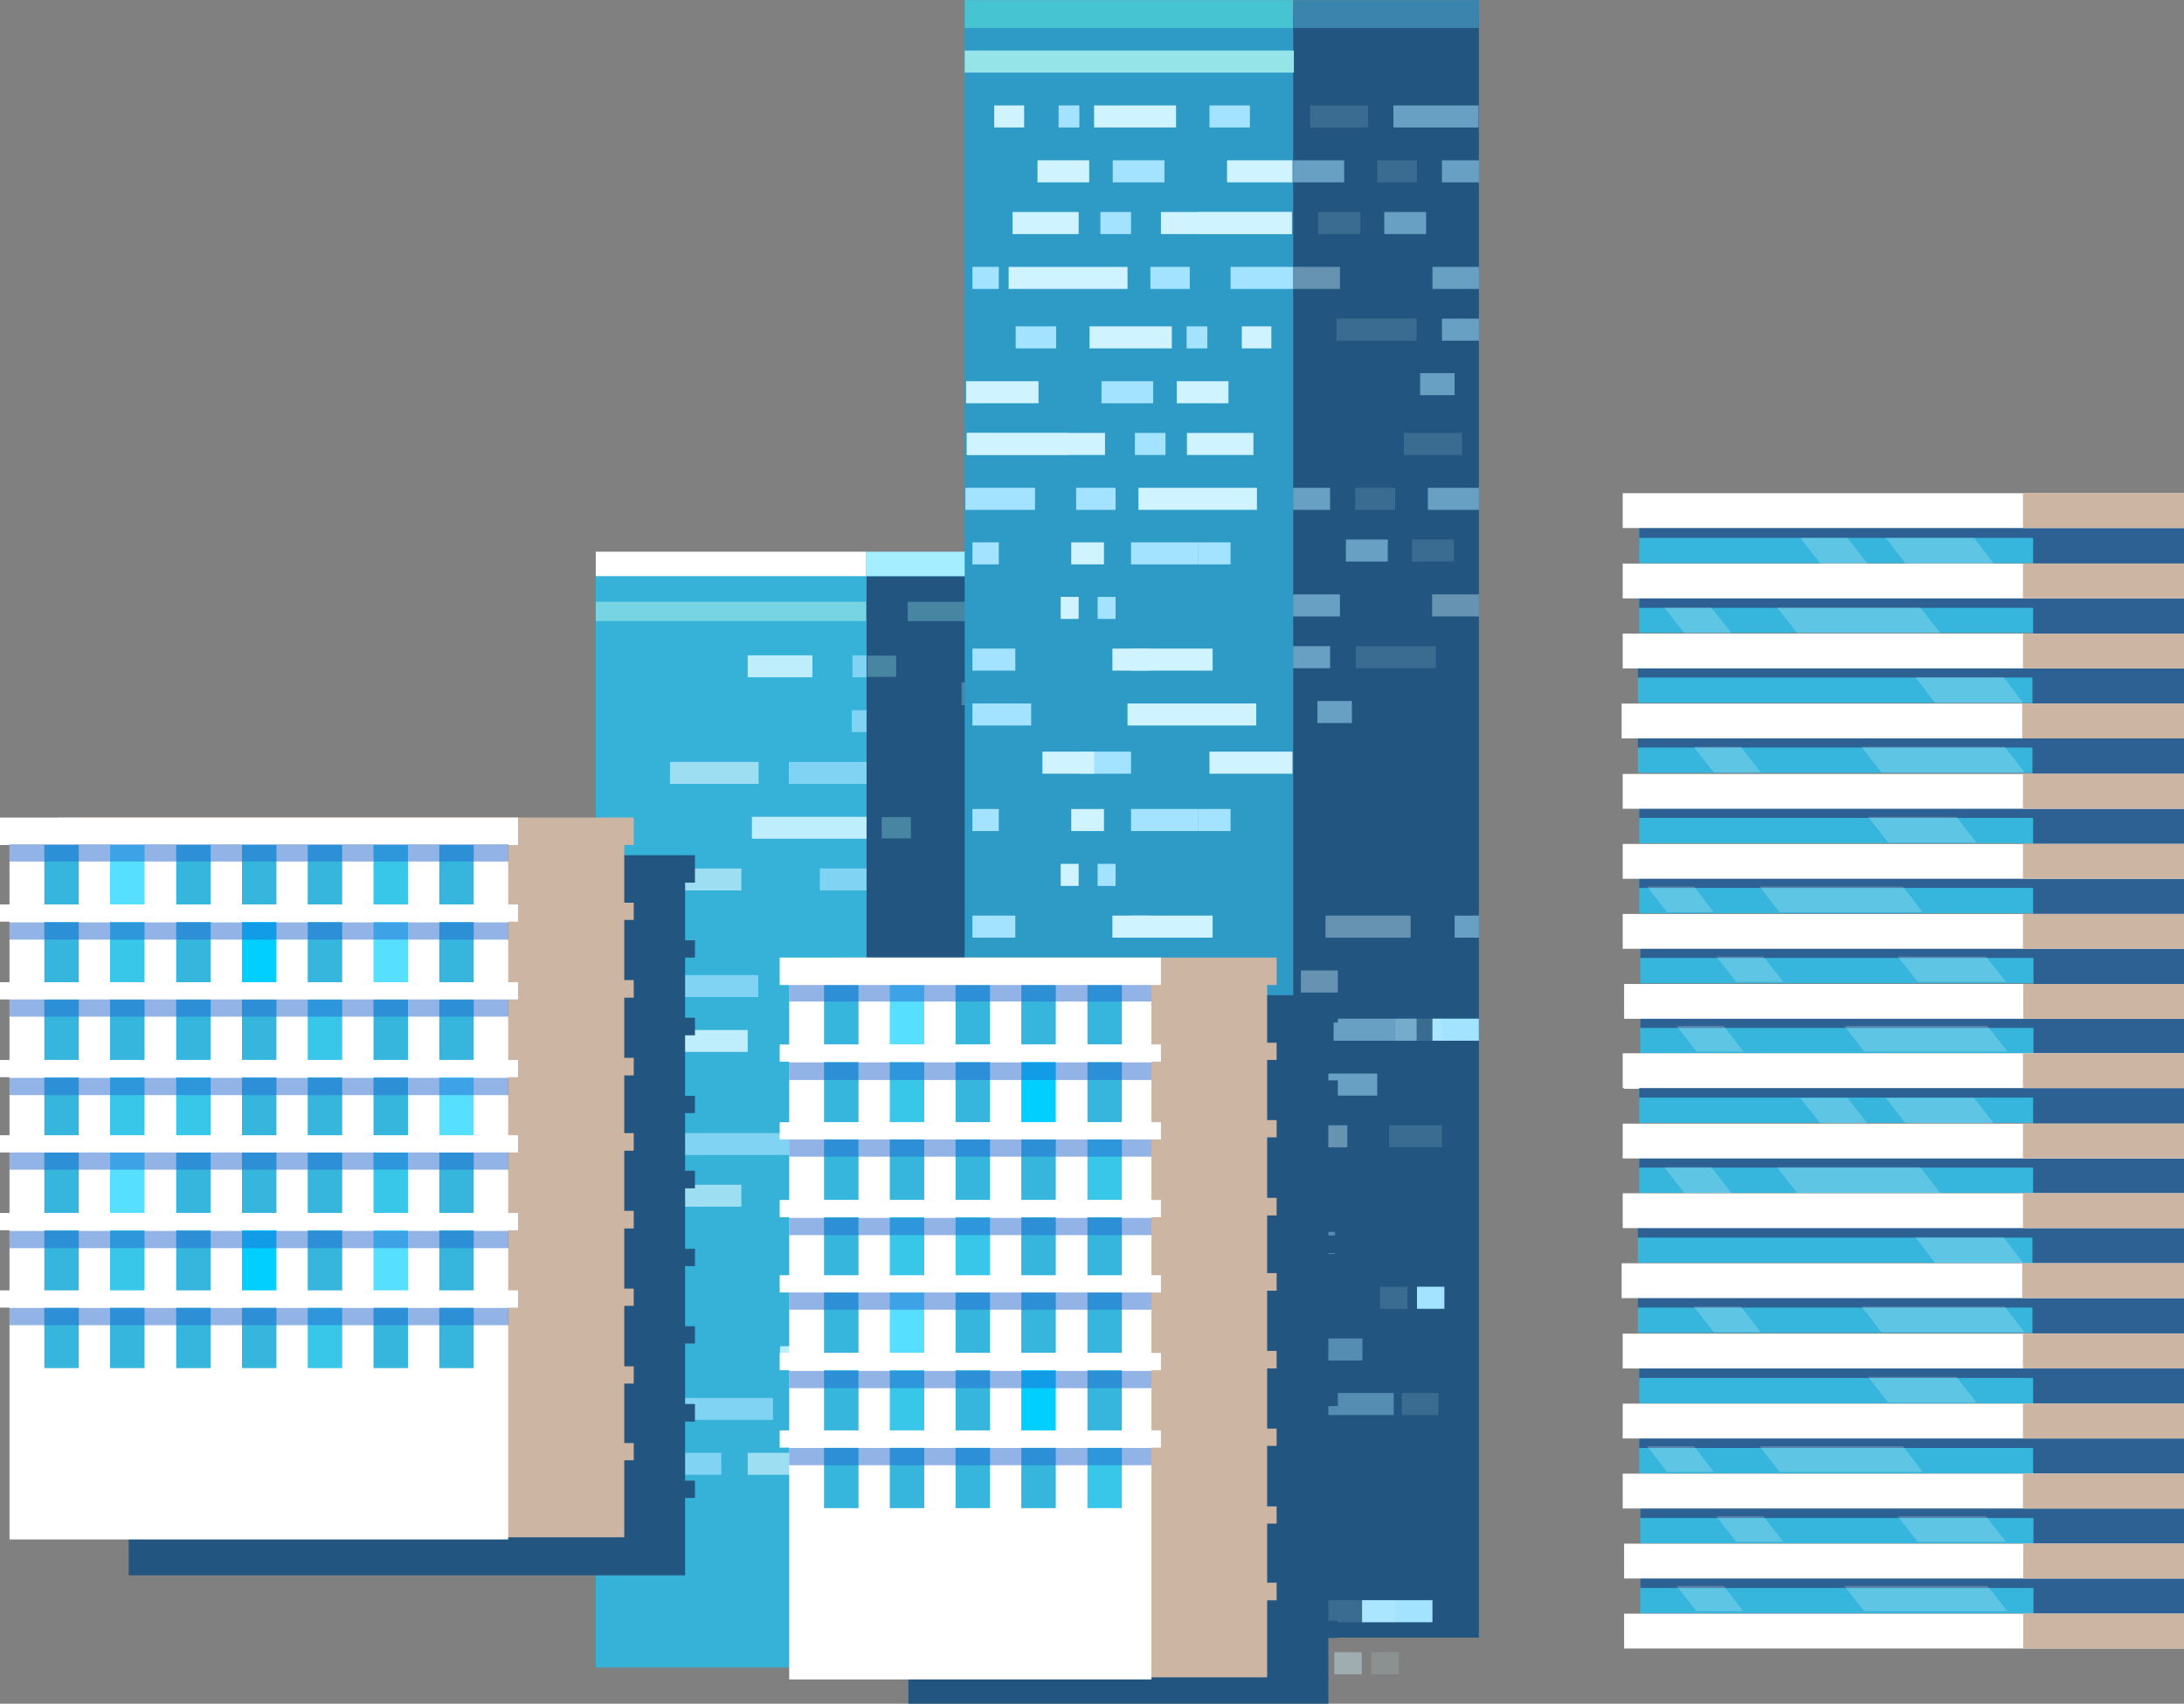 <?xml version="1.0" encoding="utf-8"?>
<!-- Generator: Adobe Illustrator 22.0.1, SVG Export Plug-In . SVG Version: 6.00 Build 0)  -->
<svg version="1.1" id="Layer_1" xmlns="http://www.w3.org/2000/svg" xmlns:xlink="http://www.w3.org/1999/xlink" x="0px" y="0px"
	 viewBox="0 0 621 484.3" style="enable-background:new 0 0 621 484.3;" xml:space="preserve">
<rect x="0" y="0" width="621" height="484.3" fill="#808080" stroke="none"/>
<style type="text/css">
	.st0{fill:#36B2D8;}
	.st1{opacity:0.68;fill:none;stroke:#A4E3FF;stroke-width:6.238;stroke-miterlimit:10;}
	.st2{opacity:0.68;fill:none;stroke:#A4E3FF;stroke-width:9.131;stroke-miterlimit:10;}
	.st3{opacity:0.89;fill:none;stroke:#CFF3FF;stroke-width:6.238;stroke-miterlimit:10;}
	.st4{opacity:0.68;fill:none;stroke:#CFF3FF;stroke-width:6.238;stroke-miterlimit:10;}
	.st5{fill:#22557F;}
	.st6{opacity:0.68;fill:none;stroke:#95E4E8;stroke-width:5.489;stroke-miterlimit:10;}
	.st7{opacity:0.34;fill:none;stroke:#95E4E8;stroke-width:5.489;stroke-miterlimit:10;}
	.st8{opacity:0.34;fill:none;stroke:#95E4E8;stroke-width:6.029;stroke-miterlimit:10;}
	.st9{opacity:0.34;fill:none;stroke:#95E4E8;stroke-width:6.531;stroke-miterlimit:10;}
	.st10{fill:none;stroke:#FFFFFF;stroke-width:6.947;stroke-miterlimit:10;}
	.st11{fill:none;stroke:#A4EEFF;stroke-width:6.947;stroke-miterlimit:10;}
	.st12{fill:#2E9BC6;}
	.st13{fill:none;stroke:#A4E3FF;stroke-width:6.271;stroke-miterlimit:10;}
	.st14{opacity:0.53;fill:none;stroke:#A4E3FF;stroke-width:6.271;stroke-miterlimit:10;}
	.st15{opacity:0.39;fill:none;stroke:#A4E3FF;stroke-width:6.271;stroke-miterlimit:10;}
	.st16{opacity:0.14;fill:none;stroke:#CFF3FF;stroke-width:6.271;stroke-miterlimit:10;}
	.st17{fill:none;stroke:#CFF3FF;stroke-width:6.271;stroke-miterlimit:10;}
	.st18{opacity:0.39;fill:none;stroke:#CFF3FF;stroke-width:6.271;stroke-miterlimit:10;}
	.st19{fill:none;stroke:#46C4D1;stroke-width:7.938;stroke-miterlimit:10;}
	.st20{fill:none;stroke:#3A84AD;stroke-width:7.938;stroke-miterlimit:10;}
	.st21{fill:none;stroke:#95E4E8;stroke-width:6.271;stroke-miterlimit:10;}
	.st22{fill:#98BA2D;}
	.st23{fill:#36B6DD;}
	.st24{fill:#2E6193;}
	.st25{fill:#FFFFFF;}
	.st26{fill:#CCB5A3;}
	.st27{opacity:0.2;fill:#FFFFFF;}
	.st28{opacity:0.68;}
	.st29{fill:#A4E3FF;}
	.st30{fill:#CFF3FF;}
	.st31{fill:#38C7E8;}
	.st32{fill:#57DFFF;}
	.st33{fill:#00CFFF;}
	.st34{opacity:0.5;fill:#2469CE;}
	.st35{fill:none;stroke:#38300E;stroke-width:3.519;stroke-miterlimit:10;}
</style>
<g id="right-buildings">
	<g>
		<g>
			<rect x="169.4" y="160.4" class="st0" width="123.5" height="313.6"/>
			<line class="st1" x1="264.8" y1="189.4" x2="242.4" y2="189.4"/>
			<line class="st2" x1="303.3" y1="349.5" x2="275.2" y2="349.5"/>
			<line class="st1" x1="242.2" y1="325.2" x2="185.3" y2="325.2"/>
			<line class="st1" x1="292.9" y1="205" x2="242.2" y2="205"/>
			<line class="st1" x1="261.1" y1="219.7" x2="224.3" y2="219.7"/>
			<line class="st2" x1="303.3" y1="379.8" x2="271.5" y2="379.8"/>
			<line class="st2" x1="303.3" y1="275.2" x2="275.2" y2="275.2"/>
			<line class="st1" x1="292.9" y1="250" x2="233.1" y2="250"/>
			<line class="st1" x1="272.1" y1="385.8" x2="244.1" y2="385.8"/>
			<line class="st1" x1="278.3" y1="265.6" x2="257.5" y2="265.6"/>
			<line class="st1" x1="219.8" y1="400.5" x2="178.1" y2="400.5"/>
			<line class="st1" x1="215.6" y1="280.3" x2="182.4" y2="280.3"/>
			<line class="st1" x1="205.1" y1="416.1" x2="178.1" y2="416.1"/>
			<line class="st1" x1="234.9" y1="295.9" x2="257.5" y2="295.9"/>
			<line class="st1" x1="268.4" y1="416.1" x2="234.9" y2="416.1"/>
			<line class="st3" x1="231" y1="189.4" x2="212.6" y2="189.4"/>
			<line class="st4" x1="270.6" y1="309.6" x2="231" y2="309.6"/>
			<line class="st4" x1="210.8" y1="339.9" x2="177.3" y2="339.9"/>
			<line class="st4" x1="215.7" y1="219.7" x2="190.5" y2="219.7"/>
			<line class="st4" x1="270.6" y1="339.9" x2="227.3" y2="339.9"/>
			<line class="st3" x1="251.5" y1="235.3" x2="213.8" y2="235.3"/>
			<line class="st4" x1="185.3" y1="250" x2="210.8" y2="250"/>
			<line class="st3" x1="238.3" y1="385.8" x2="221.8" y2="385.8"/>
			<line class="st4" x1="314.3" y1="280.3" x2="232.5" y2="280.3"/>
			<line class="st3" x1="212.6" y1="295.9" x2="174.1" y2="295.9"/>
			<line class="st4" x1="234.7" y1="416.1" x2="212.6" y2="416.1"/>
			<polygon class="st5" points="246.4,163.8 246.4,473.9 287.5,473.9 287.5,473.9 287.6,473.9 287.6,473.9 358.4,473.9 358.4,163.8 
							"/>
			<line class="st6" x1="246.2" y1="173.8" x2="169.4" y2="173.8"/>
			<line class="st7" x1="292.9" y1="173.8" x2="258.1" y2="173.8"/>
			<line class="st8" x1="254.8" y1="189.4" x2="246.6" y2="189.4"/>
			<line class="st8" x1="259" y1="235.3" x2="250.7" y2="235.3"/>
			<line class="st9" x1="292.9" y1="197.2" x2="273.4" y2="197.2"/>
			<line class="st10" x1="246.2" y1="160.3" x2="169.4" y2="160.3"/>
			<line class="st11" x1="292.9" y1="160.3" x2="246.2" y2="160.3"/>
			<rect x="274.3" y="4" class="st12" width="119.3" height="461.5"/>
			<rect x="367.7" y="4" class="st5" width="52.8" height="461.5"/>
			<line class="st13" x1="293.2" y1="412.2" x2="276.5" y2="412.2"/>
			<line class="st13" x1="306.9" y1="33.1" x2="301" y2="33.1"/>
			<line class="st13" x1="321.6" y1="292.7" x2="306.9" y2="292.7"/>
			<line class="st13" x1="355.4" y1="33.1" x2="343.9" y2="33.1"/>
			<line class="st13" x1="359.4" y1="412.2" x2="344.9" y2="412.2"/>
			<line class="st14" x1="402.8" y1="292.7" x2="379.2" y2="292.7"/>
			<line class="st14" x1="420.4" y1="33.1" x2="396.2" y2="33.1"/>
			<line class="st13" x1="420.5" y1="292.7" x2="407.3" y2="292.7"/>
			<line class="st13" x1="293.2" y1="308.3" x2="274.3" y2="308.3"/>
			<line class="st13" x1="331.1" y1="48.7" x2="316.4" y2="48.7"/>
			<line class="st13" x1="359.4" y1="427.8" x2="331.1" y2="427.8"/>
			<line class="st14" x1="367.7" y1="48.7" x2="382.2" y2="48.7"/>
			<line class="st14" x1="420.5" y1="48.7" x2="410" y2="48.7"/>
			<line class="st13" x1="302.7" y1="442.5" x2="276.5" y2="442.5"/>
			<line class="st13" x1="321.6" y1="63.4" x2="312.9" y2="63.4"/>
			<line class="st13" x1="367.9" y1="323" x2="348.9" y2="323"/>
			<line class="st13" x1="367.3" y1="63.4" x2="340.6" y2="63.4"/>
			<line class="st14" x1="405.5" y1="63.4" x2="393.6" y2="63.4"/>
			<line class="st13" x1="284" y1="79" x2="276.5" y2="79"/>
			<line class="st13" x1="297.3" y1="458" x2="284" y2="458"/>
			<line class="st13" x1="338.3" y1="79" x2="327.1" y2="79"/>
			<line class="st13" x1="359.1" y1="338.6" x2="340.2" y2="338.6"/>
			<line class="st13" x1="367.7" y1="79" x2="349.9" y2="79"/>
			<line class="st13" x1="407.3" y1="458" x2="387.3" y2="458"/>
			<line class="st14" x1="420.5" y1="79" x2="407.3" y2="79"/>
			<line class="st13" x1="284" y1="233.1" x2="276.5" y2="233.1"/>
			<line class="st13" x1="321.6" y1="353.3" x2="284" y2="353.3"/>
			<line class="st13" x1="340.6" y1="233.1" x2="321.6" y2="233.1"/>
			<line class="st13" x1="349.9" y1="233.1" x2="340.6" y2="233.1"/>
			<line class="st15" x1="379.6" y1="353.3" x2="349.9" y2="353.3"/>
			<line class="st16" x1="397.7" y1="472.8" x2="389.9" y2="472.8"/>
			<line class="st14" x1="420.5" y1="93.7" x2="410" y2="93.7"/>
			<line class="st13" x1="302.7" y1="368.9" x2="276.5" y2="368.9"/>
			<line class="st13" x1="326.8" y1="458" x2="317.4" y2="458"/>
			<line class="st13" x1="317.2" y1="248.7" x2="312.1" y2="248.7"/>
			<line class="st13" x1="364.6" y1="458" x2="331.9" y2="458"/>
			<line class="st16" x1="402.9" y1="488.3" x2="381.3" y2="488.3"/>
			<line class="st13" x1="410.7" y1="368.9" x2="402.9" y2="368.9"/>
			<line class="st14" x1="413.6" y1="109.2" x2="403.8" y2="109.2"/>
			<line class="st13" x1="288.7" y1="263.4" x2="276.5" y2="263.4"/>
			<line class="st13" x1="321.6" y1="383.6" x2="288.7" y2="383.6"/>
			<line class="st13" x1="326.8" y1="263.4" x2="321.6" y2="263.4"/>
			<line class="st15" x1="387.4" y1="383.6" x2="367.7" y2="383.6"/>
			<line class="st14" x1="420.5" y1="263.4" x2="413.6" y2="263.4"/>
			<line class="st13" x1="293.2" y1="279" x2="276.5" y2="279"/>
			<line class="st13" x1="331.1" y1="399.1" x2="312.1" y2="399.1"/>
			<line class="st15" x1="396.3" y1="399.1" x2="367.7" y2="399.1"/>
			<line class="st16" x1="409" y1="399.1" x2="398.6" y2="399.1"/>
			<line class="st17" x1="291.2" y1="33.1" x2="282.7" y2="33.1"/>
			<line class="st17" x1="311.1" y1="292.7" x2="296.4" y2="292.7"/>
			<line class="st17" x1="334.4" y1="33.1" x2="311.1" y2="33.1"/>
			<line class="st17" x1="348.9" y1="412.2" x2="334.4" y2="412.2"/>
			<line class="st17" x1="367.5" y1="292.7" x2="343.9" y2="292.7"/>
			<line class="st16" x1="389" y1="33.1" x2="372.5" y2="33.1"/>
			<line class="st16" x1="410" y1="292.7" x2="396.8" y2="292.7"/>
			<line class="st17" x1="309.7" y1="48.7" x2="295" y2="48.7"/>
			<line class="st17" x1="348.9" y1="427.8" x2="320.6" y2="427.8"/>
			<line class="st17" x1="367.5" y1="48.7" x2="348.9" y2="48.7"/>
			<line class="st14" x1="391.6" y1="308.3" x2="367.7" y2="308.3"/>
			<line class="st16" x1="402.9" y1="48.7" x2="391.6" y2="48.7"/>
			<line class="st17" x1="306.7" y1="63.4" x2="287.9" y2="63.4"/>
			<line class="st17" x1="330.1" y1="323" x2="311.1" y2="323"/>
			<line class="st17" x1="367.3" y1="63.4" x2="330.1" y2="63.4"/>
			<line class="st18" x1="383.1" y1="323" x2="367.3" y2="323"/>
			<line class="st16" x1="386.8" y1="63.4" x2="374.8" y2="63.4"/>
			<line class="st16" x1="410" y1="323" x2="395" y2="323"/>
			<line class="st17" x1="320.6" y1="79" x2="286.8" y2="79"/>
			<line class="st13" x1="337.4" y1="95.9" x2="343.3" y2="95.9"/>
			<line class="st13" x1="288.8" y1="95.9" x2="300.3" y2="95.9"/>
			<line class="st13" x1="313.2" y1="111.5" x2="327.9" y2="111.5"/>
			<line class="st13" x1="322.7" y1="126.2" x2="331.4" y2="126.2"/>
			<line class="st13" x1="274.9" y1="126.2" x2="303.7" y2="126.2"/>
			<line class="st13" x1="306" y1="141.8" x2="317.2" y2="141.8"/>
			<line class="st13" x1="274.5" y1="141.8" x2="294.3" y2="141.8"/>
			<line class="st17" x1="353.1" y1="95.9" x2="361.5" y2="95.9"/>
			<line class="st17" x1="309.8" y1="95.9" x2="333.2" y2="95.9"/>
			<line class="st17" x1="334.6" y1="111.5" x2="349.3" y2="111.5"/>
			<line class="st17" x1="274.7" y1="111.5" x2="295.3" y2="111.5"/>
			<line class="st17" x1="337.5" y1="126.2" x2="356.4" y2="126.2"/>
			<line class="st17" x1="274.9" y1="126.2" x2="314.2" y2="126.2"/>
			<line class="st17" x1="323.7" y1="141.8" x2="357.4" y2="141.8"/>
			<line class="st17" x1="312.5" y1="338.6" x2="274.8" y2="338.6"/>
			<line class="st16" x1="396.8" y1="458" x2="376.9" y2="458"/>
			<line class="st18" x1="381" y1="79" x2="367.8" y2="79"/>
			<line class="st17" x1="313.9" y1="233.1" x2="304.6" y2="233.1"/>
			<line class="st17" x1="367.9" y1="353.3" x2="339.4" y2="353.3"/>
			<line class="st18" x1="387.2" y1="472.8" x2="379.4" y2="472.8"/>
			<line class="st16" x1="402.8" y1="93.7" x2="380" y2="93.7"/>
			<line class="st14" x1="420.5" y1="141.8" x2="406" y2="141.8"/>
			<line class="st14" x1="367.7" y1="141.8" x2="378.2" y2="141.8"/>
			<line class="st14" x1="382.7" y1="156.5" x2="394.6" y2="156.5"/>
			<line class="st14" x1="367.7" y1="172.1" x2="381" y2="172.1"/>
			<line class="st14" x1="367.7" y1="186.8" x2="378.2" y2="186.8"/>
			<line class="st14" x1="374.6" y1="202.4" x2="384.4" y2="202.4"/>
			<line class="st16" x1="399.2" y1="126.2" x2="415.7" y2="126.2"/>
			<line class="st16" x1="385.3" y1="141.8" x2="396.7" y2="141.8"/>
			<line class="st16" x1="401.5" y1="156.5" x2="413.4" y2="156.5"/>
			<line class="st18" x1="407.2" y1="172.1" x2="420.5" y2="172.1"/>
			<line class="st16" x1="385.5" y1="186.8" x2="408.3" y2="186.8"/>
			<line class="st17" x1="306.7" y1="248.7" x2="301.6" y2="248.7"/>
			<line class="st17" x1="357.2" y1="488.3" x2="339.4" y2="488.3"/>
			<line class="st15" x1="392.4" y1="488.3" x2="370.8" y2="488.3"/>
			<line class="st16" x1="400.2" y1="368.9" x2="392.4" y2="368.9"/>
			<line class="st17" x1="311.1" y1="383.6" x2="278.2" y2="383.6"/>
			<line class="st17" x1="344.8" y1="263.4" x2="316.3" y2="263.4"/>
			<line class="st18" x1="401.1" y1="263.4" x2="376.9" y2="263.4"/>
			<line class="st17" x1="320.6" y1="399.1" x2="301.6" y2="399.1"/>
			<line class="st17" x1="357.2" y1="279" x2="320.6" y2="279"/>
			<line class="st13" x1="321.6" y1="216.8" x2="306.9" y2="216.8"/>
			<line class="st13" x1="284" y1="157.3" x2="276.5" y2="157.3"/>
			<line class="st13" x1="340.6" y1="157.3" x2="321.6" y2="157.3"/>
			<line class="st13" x1="349.9" y1="157.3" x2="340.6" y2="157.3"/>
			<line class="st13" x1="317.2" y1="172.8" x2="312.1" y2="172.8"/>
			<line class="st13" x1="288.7" y1="187.5" x2="276.5" y2="187.5"/>
			<line class="st13" x1="326.8" y1="187.5" x2="321.6" y2="187.5"/>
			<line class="st13" x1="293.2" y1="203.1" x2="276.5" y2="203.1"/>
			<line class="st17" x1="311.1" y1="216.8" x2="296.4" y2="216.8"/>
			<line class="st17" x1="367.5" y1="216.8" x2="343.9" y2="216.8"/>
			<line class="st17" x1="313.9" y1="157.3" x2="304.6" y2="157.3"/>
			<line class="st17" x1="306.7" y1="172.8" x2="301.6" y2="172.8"/>
			<line class="st17" x1="344.8" y1="187.5" x2="316.3" y2="187.5"/>
			<line class="st17" x1="357.2" y1="203.1" x2="320.6" y2="203.1"/>
			<line class="st18" x1="380.4" y1="279" x2="369.9" y2="279"/>
			<line class="st19" x1="367.7" y1="4" x2="274.3" y2="4"/>
			<line class="st20" x1="420.5" y1="4" x2="367.7" y2="4"/>
			<line class="st21" x1="367.9" y1="17.5" x2="274.3" y2="17.5"/>
			<polygon class="st22" points="298,465.5 298,465.5 298.1,465.5 298.1,465.5 			"/>
		</g>
	</g>
	<g>
		<rect x="466.1" y="170" class="st23" width="155.9" height="9.9"/>
		<rect x="466.1" y="150.2" class="st23" width="155.9" height="9.9"/>
		<rect x="465.7" y="189.9" class="st23" width="155.9" height="9.9"/>
		<rect x="465.7" y="209.8" class="st23" width="155.9" height="9.9"/>
		<rect x="466.1" y="249.7" class="st23" width="155.9" height="9.9"/>
		<rect x="466.1" y="229.8" class="st23" width="155.9" height="9.9"/>
		<rect x="466.4" y="269.6" class="st23" width="155.9" height="9.9"/>
		<rect x="466.4" y="289.5" class="st23" width="155.9" height="9.9"/>
		<rect x="466.1" y="242.5" class="st24" width="155.9" height="9.9"/>
		<rect x="466.1" y="222.6" class="st24" width="155.9" height="9.9"/>
		<rect x="466.4" y="262.4" class="st24" width="155.9" height="9.9"/>
		<rect x="466.4" y="282.3" class="st24" width="155.9" height="9.9"/>
		<rect x="466.1" y="162.9" class="st24" width="155.9" height="9.9"/>
		<rect x="466.1" y="143" class="st24" width="155.9" height="9.9"/>
		<rect x="465.7" y="182.7" class="st24" width="155.9" height="9.9"/>
		<rect x="465.7" y="202.6" class="st24" width="155.9" height="9.9"/>
		<rect x="578.1" y="170.2" class="st24" width="45.3" height="9.9"/>
		<rect x="578.1" y="150.3" class="st24" width="45.3" height="9.9"/>
		<rect x="577.9" y="190.1" class="st24" width="45.3" height="9.9"/>
		<rect x="577.9" y="210" class="st24" width="45.3" height="9.9"/>
		<rect x="578.1" y="249.9" class="st24" width="45.3" height="9.9"/>
		<rect x="578.1" y="230" class="st24" width="45.3" height="9.9"/>
		<rect x="578.2" y="269.8" class="st24" width="45.3" height="9.9"/>
		<rect x="578.2" y="289.7" class="st24" width="45.3" height="9.9"/>
		<rect x="461.4" y="239.9" class="st25" width="165.9" height="9.9"/>
		<rect x="461.4" y="259.8" class="st25" width="165.9" height="9.9"/>
		<rect x="461.4" y="220" class="st25" width="165.9" height="9.9"/>
		<rect x="461.8" y="279.7" class="st25" width="165.9" height="9.9"/>
		<rect x="461.8" y="299.6" class="st25" width="165.9" height="9.9"/>
		<rect x="461.4" y="160.2" class="st25" width="165.9" height="9.9"/>
		<rect x="461.4" y="180.1" class="st25" width="165.9" height="9.9"/>
		<rect x="461.4" y="140.2" class="st25" width="165.9" height="9.9"/>
		<rect x="461.1" y="200" class="st25" width="165.9" height="9.9"/>
		<rect x="575.2" y="239.9" class="st26" width="52.3" height="9.9"/>
		<rect x="575.2" y="259.8" class="st26" width="52.3" height="9.9"/>
		<rect x="575.2" y="220" class="st26" width="52.3" height="9.9"/>
		<rect x="575.3" y="279.7" class="st26" width="52.3" height="9.9"/>
		<rect x="575.3" y="299.6" class="st26" width="52.3" height="9.9"/>
		<rect x="575.2" y="160.2" class="st26" width="52.3" height="9.9"/>
		<rect x="575.2" y="180.1" class="st26" width="52.3" height="9.9"/>
		<rect x="575.2" y="140.2" class="st26" width="52.3" height="9.9"/>
		<rect x="575" y="200" class="st26" width="52.3" height="9.9"/>
		<polygon class="st27" points="536.2,152.9 561.3,152.9 566.9,160.2 541.8,160.2 		"/>
		<polygon class="st27" points="511.9,152.9 525.3,152.9 531,160.2 517.6,160.2 		"/>
		<polygon class="st27" points="505.3,172.7 546,172.7 551.7,179.9 511,179.9 		"/>
		<polygon class="st27" points="473.2,172.7 486.6,172.7 492.3,179.9 478.9,179.9 		"/>
		<polygon class="st27" points="544.6,192.5 569.7,192.5 575.3,199.8 550.2,199.8 		"/>
		<polygon class="st27" points="529.3,212.3 570,212.3 575.7,219.6 535,219.6 		"/>
		<polygon class="st27" points="481.6,212.3 495,212.3 500.7,219.6 487.3,219.6 		"/>
		<polygon class="st27" points="531.2,232.2 556.3,232.2 562,239.5 536.9,239.5 		"/>
		<polygon class="st27" points="500.3,252 541.1,252 546.7,259.3 506,259.3 		"/>
		<polygon class="st27" points="468.3,252 481.7,252 487.3,259.3 474,259.3 		"/>
		<polygon class="st27" points="539.6,271.9 564.7,271.9 570.4,279.1 545.3,279.1 		"/>
		<polygon class="st27" points="488,271.9 501.4,271.9 507.1,279.1 493.7,279.1 		"/>
		<polygon class="st27" points="524.4,291.6 565.1,291.6 570.8,298.9 530.1,298.9 		"/>
		<polygon class="st27" points="476.7,291.6 490.1,291.6 495.7,298.9 482.4,298.9 		"/>
	</g>
	<g>
		<rect x="466.1" y="329.2" class="st23" width="155.9" height="9.9"/>
		<rect x="466.1" y="309.3" class="st23" width="155.9" height="9.9"/>
		<rect x="465.7" y="349.1" class="st23" width="155.9" height="9.9"/>
		<rect x="465.7" y="369" class="st23" width="155.9" height="9.9"/>
		<rect x="466.1" y="408.9" class="st23" width="155.9" height="9.9"/>
		<rect x="466.1" y="389" class="st23" width="155.9" height="9.9"/>
		<rect x="466.4" y="428.8" class="st23" width="155.9" height="9.9"/>
		<rect x="466.4" y="448.7" class="st23" width="155.9" height="9.9"/>
		<rect x="466.1" y="401.7" class="st24" width="155.9" height="9.9"/>
		<rect x="466.1" y="381.8" class="st24" width="155.9" height="9.9"/>
		<rect x="466.4" y="421.6" class="st24" width="155.9" height="9.9"/>
		<rect x="466.4" y="441.5" class="st24" width="155.9" height="9.9"/>
		<rect x="466.1" y="322" class="st24" width="155.9" height="9.9"/>
		<rect x="466.1" y="302.1" class="st24" width="155.9" height="9.9"/>
		<rect x="465.7" y="341.9" class="st24" width="155.9" height="9.9"/>
		<rect x="465.7" y="361.8" class="st24" width="155.9" height="9.9"/>
		<rect x="578.1" y="329.3" class="st24" width="45.3" height="9.9"/>
		<rect x="578.1" y="309.5" class="st24" width="45.3" height="9.9"/>
		<rect x="577.9" y="349.2" class="st24" width="45.3" height="9.9"/>
		<rect x="577.9" y="369.1" class="st24" width="45.3" height="9.9"/>
		<rect x="578.1" y="409" class="st24" width="45.3" height="9.9"/>
		<rect x="578.1" y="389.1" class="st24" width="45.3" height="9.9"/>
		<rect x="578.2" y="428.9" class="st24" width="45.3" height="9.9"/>
		<rect x="578.2" y="448.8" class="st24" width="45.3" height="9.9"/>
		<rect x="461.4" y="399" class="st25" width="165.9" height="9.9"/>
		<rect x="461.4" y="418.9" class="st25" width="165.9" height="9.9"/>
		<rect x="461.4" y="379.1" class="st25" width="165.9" height="9.9"/>
		<rect x="461.8" y="438.8" class="st25" width="165.9" height="9.9"/>
		<rect x="461.8" y="458.7" class="st25" width="165.9" height="9.9"/>
		<rect x="461.4" y="319.4" class="st25" width="165.9" height="9.9"/>
		<rect x="461.4" y="339.2" class="st25" width="165.9" height="9.9"/>
		<rect x="461.4" y="299.4" class="st25" width="165.9" height="9.9"/>
		<rect x="461.1" y="359.1" class="st25" width="165.9" height="9.9"/>
		<rect x="575.2" y="399" class="st26" width="52.3" height="9.9"/>
		<rect x="575.2" y="418.9" class="st26" width="52.3" height="9.9"/>
		<rect x="575.2" y="379.1" class="st26" width="52.3" height="9.9"/>
		<rect x="575.3" y="438.8" class="st26" width="52.3" height="9.9"/>
		<rect x="575.3" y="458.7" class="st26" width="52.3" height="9.9"/>
		<rect x="575.2" y="319.4" class="st26" width="52.3" height="9.9"/>
		<rect x="575.2" y="339.2" class="st26" width="52.3" height="9.9"/>
		<rect x="575.2" y="299.4" class="st26" width="52.3" height="9.9"/>
		<rect x="575" y="359.1" class="st26" width="52.3" height="9.9"/>
		<polygon class="st27" points="536.2,312.1 561.3,312.1 566.9,319.3 541.8,319.3 		"/>
		<polygon class="st27" points="511.9,312.1 525.3,312.1 531,319.3 517.6,319.3 		"/>
		<polygon class="st27" points="505.3,331.8 546,331.8 551.7,339.1 511,339.1 		"/>
		<polygon class="st27" points="473.2,331.8 486.6,331.8 492.3,339.1 478.9,339.1 		"/>
		<polygon class="st27" points="544.6,351.7 569.7,351.7 575.3,359 550.2,359 		"/>
		<polygon class="st27" points="529.3,371.4 570,371.4 575.7,378.7 535,378.7 		"/>
		<polygon class="st27" points="481.6,371.4 495,371.4 500.7,378.7 487.3,378.7 		"/>
		<polygon class="st27" points="531.2,391.4 556.3,391.4 562,398.7 536.9,398.7 		"/>
		<polygon class="st27" points="500.3,411.1 541.1,411.1 546.7,418.4 506,418.4 		"/>
		<polygon class="st27" points="468.3,411.1 481.7,411.1 487.3,418.4 474,418.4 		"/>
		<polygon class="st27" points="539.6,431 564.7,431 570.4,438.3 545.3,438.3 		"/>
		<polygon class="st27" points="488,431 501.4,431 507.1,438.3 493.7,438.3 		"/>
		<polygon class="st27" points="524.4,450.8 565.1,450.8 570.8,458 530.1,458 		"/>
		<polygon class="st27" points="476.7,450.8 490.1,450.8 495.7,458 482.4,458 		"/>
	</g>
	<g>
		<g class="st28">
			<rect x="7.4" y="370.8" class="st29" width="37.3" height="4"/>
		</g>
		<g class="st28">
			<rect x="28.7" y="377.3" class="st29" width="12" height="4"/>
		</g>
		<g class="st28">
			<rect x="52.7" y="377.3" class="st29" width="21" height="4"/>
		</g>
		<g class="st28">
			<rect x="38.4" y="260.6" class="st29" width="30.4" height="4"/>
		</g>
		<g class="st28">
			<rect x="49.1" y="267.4" class="st29" width="19.7" height="4"/>
		</g>
		<g class="st28">
			<rect x="4.7" y="267.4" class="st29" width="22.6" height="4"/>
		</g>
		<g class="st28">
			<rect x="30.2" y="370.8" class="st30" width="30.8" height="4"/>
		</g>
		<polygon class="st5" points="33.9,250.9 33.9,243.1 197.6,243.1 197.6,250.9 194.8,250.9 194.8,267.3 197.6,267.3 197.6,272.2 
			194.8,272.2 194.8,289.3 197.6,289.3 197.6,294.3 194.8,294.3 194.8,311.5 197.6,311.5 197.6,316.4 194.8,316.4 194.8,332.8 
			197.6,332.8 197.6,337.8 194.8,337.8 194.8,355 197.6,355 197.6,359.9 194.8,359.9 194.8,377 197.6,377 197.6,381.9 194.8,381.9 
			194.8,399.1 197.6,399.1 197.6,404.1 194.8,404.1 194.8,420.9 197.6,420.9 197.6,425.8 194.8,425.8 194.8,447.8 36.6,447.8 
			36.6,425.8 33.9,425.8 33.9,420.9 36.6,420.9 36.6,404.1 33.9,404.1 33.9,399.1 36.6,399.1 36.6,381.9 33.9,381.9 33.9,377 
			36.6,377 36.6,359.9 33.9,359.9 33.9,355 36.6,355 36.6,337.8 33.9,337.8 33.9,332.8 36.6,332.8 36.6,316.4 33.9,316.4 
			33.9,311.5 36.6,311.5 36.6,294.3 33.9,294.3 33.9,289.3 36.6,289.3 36.6,272.2 33.9,272.2 33.9,267.3 36.6,267.3 36.6,250.9 		
			"/>
		<g class="st28">
			<rect x="44.9" y="377.3" class="st30" width="12" height="4"/>
		</g>
		<g class="st28">
			<rect x="27.5" y="267.4" class="st30" width="16.1" height="4"/>
		</g>
		<g>
			<polygon class="st26" points="19.3,239.4 177.5,239.4 177.5,256.6 180.2,256.6 180.2,261.5 177.5,261.5 177.5,278.6 180.2,278.6 
				180.2,283.6 177.5,283.6 177.5,300.7 180.2,300.7 180.2,305.7 177.5,305.7 177.5,322.1 180.2,322.1 180.2,327.1 177.5,327.1 
				177.5,344.2 180.2,344.2 180.2,349.2 177.5,349.2 177.5,366.3 180.2,366.3 180.2,371.2 177.5,371.2 177.5,388.4 180.2,388.4 
				180.2,393.3 177.5,393.3 177.5,410.2 180.2,410.2 180.2,415.1 177.5,415.1 177.5,437 19.3,437 19.3,415.1 16.5,415.1 16.5,410.2 
				19.3,410.2 19.3,393.3 16.5,393.3 16.5,388.4 19.3,388.4 19.3,371.2 16.5,371.2 16.5,366.3 19.3,366.3 19.3,349.2 16.5,349.2 
				16.5,344.2 19.3,344.2 19.3,327.1 16.5,327.1 16.5,322.1 19.3,322.1 19.3,305.7 16.5,305.7 16.5,300.7 19.3,300.7 19.3,283.6 
				16.5,283.6 16.5,278.6 19.3,278.6 19.3,261.5 16.5,261.5 16.5,256.6 19.3,256.6 			"/>
			<rect x="16.5" y="232.4" class="st26" width="163.7" height="7.8"/>
		</g>
		<rect x="2.7" y="240" class="st25" width="141.8" height="197.6"/>
		<rect x="124.9" y="240" class="st23" width="9.8" height="17.2"/>
		<rect x="106.2" y="240" class="st31" width="9.8" height="17.2"/>
		<rect x="87.5" y="240" class="st23" width="9.8" height="17.2"/>
		<rect x="68.8" y="240" class="st23" width="9.8" height="17.2"/>
		<rect x="50.1" y="240" class="st23" width="9.8" height="17.2"/>
		<rect x="31.3" y="240" class="st32" width="9.8" height="17.2"/>
		<rect x="12.6" y="240" class="st23" width="9.8" height="17.2"/>
		<rect x="12.6" y="262.1" class="st23" width="9.8" height="17.2"/>
		<rect x="31.3" y="262.1" class="st31" width="9.8" height="17.2"/>
		<rect x="50.1" y="262.1" class="st23" width="9.8" height="17.2"/>
		<rect x="68.8" y="262.1" class="st33" width="9.8" height="17.2"/>
		<rect x="87.5" y="262.1" class="st23" width="9.8" height="17.2"/>
		<rect x="106.2" y="262.1" class="st32" width="9.8" height="17.2"/>
		<rect x="124.9" y="262.1" class="st23" width="9.8" height="17.2"/>
		<rect x="124.9" y="284.1" class="st23" width="9.8" height="17.2"/>
		<rect x="106.2" y="284.1" class="st23" width="9.8" height="17.2"/>
		<rect x="87.5" y="284.1" class="st31" width="9.8" height="17.2"/>
		<rect x="68.8" y="284.1" class="st23" width="9.8" height="17.2"/>
		<rect x="50.1" y="284.1" class="st23" width="9.8" height="17.2"/>
		<rect x="31.3" y="284.1" class="st23" width="9.8" height="17.2"/>
		<rect x="12.6" y="284.1" class="st23" width="9.8" height="17.2"/>
		<rect x="12.6" y="306.2" class="st23" width="9.8" height="17.2"/>
		<rect x="31.3" y="306.2" class="st31" width="9.8" height="17.2"/>
		<rect x="50.1" y="306.2" class="st31" width="9.8" height="17.2"/>
		<rect x="68.8" y="306.2" class="st23" width="9.8" height="17.2"/>
		<rect x="87.5" y="306.2" class="st23" width="9.8" height="17.2"/>
		<rect x="106.2" y="306.2" class="st23" width="9.8" height="17.2"/>
		<rect x="124.9" y="306.2" class="st32" width="9.8" height="17.2"/>
		<rect x="124.9" y="327.6" class="st23" width="9.8" height="17.2"/>
		<rect x="106.2" y="327.6" class="st31" width="9.8" height="17.2"/>
		<rect x="87.5" y="327.6" class="st23" width="9.8" height="17.2"/>
		<rect x="68.8" y="327.6" class="st23" width="9.8" height="17.2"/>
		<rect x="50.1" y="327.6" class="st23" width="9.8" height="17.2"/>
		<rect x="31.3" y="327.6" class="st32" width="9.8" height="17.2"/>
		<rect x="12.6" y="327.6" class="st23" width="9.8" height="17.2"/>
		<rect x="12.6" y="349.7" class="st23" width="9.8" height="17.2"/>
		<rect x="31.3" y="349.7" class="st31" width="9.8" height="17.2"/>
		<rect x="50.1" y="349.7" class="st23" width="9.8" height="17.2"/>
		<rect x="68.8" y="349.7" class="st33" width="9.8" height="17.2"/>
		<rect x="87.5" y="349.7" class="st23" width="9.8" height="17.2"/>
		<rect x="106.2" y="349.7" class="st32" width="9.8" height="17.2"/>
		<rect x="124.9" y="349.7" class="st23" width="9.8" height="17.2"/>
		<rect x="124.9" y="371.7" class="st23" width="9.8" height="17.2"/>
		<rect x="106.2" y="371.7" class="st23" width="9.8" height="17.2"/>
		<rect x="87.5" y="371.7" class="st31" width="9.8" height="17.2"/>
		<rect x="68.8" y="371.7" class="st23" width="9.8" height="17.2"/>
		<rect x="50.1" y="371.7" class="st23" width="9.8" height="17.2"/>
		<rect x="31.3" y="371.7" class="st23" width="9.8" height="17.2"/>
		<rect x="12.6" y="371.7" class="st23" width="9.8" height="17.2"/>
		<rect x="0" y="257.1" class="st25" width="147.3" height="4.9"/>
		<rect x="0" y="301.3" class="st25" width="147.3" height="4.9"/>
		<rect x="0" y="232.4" class="st25" width="147.3" height="7.8"/>
		<rect x="0" y="279.2" class="st25" width="147.3" height="4.9"/>
		<rect x="0" y="344.8" class="st25" width="147.3" height="4.9"/>
		<rect x="0" y="322.7" class="st25" width="147.3" height="4.9"/>
		<rect x="0" y="366.8" class="st25" width="147.3" height="4.9"/>
		<rect x="2.7" y="240" class="st34" width="141.9" height="4.9"/>
		<rect x="2.7" y="262.2" class="st34" width="141.9" height="4.9"/>
		<rect x="2.7" y="284.1" class="st34" width="141.9" height="4.9"/>
		<rect x="2.7" y="306.4" class="st34" width="141.9" height="4.9"/>
		<rect x="2.7" y="327.6" class="st34" width="141.9" height="4.9"/>
		<rect x="2.7" y="349.9" class="st34" width="141.9" height="4.9"/>
		<rect x="2.7" y="371.8" class="st34" width="141.9" height="4.9"/>
		<path class="st35" d="M39.4,345.6"/>
	</g>
	<g>
		<g class="st28">
			<rect x="229.1" y="410.6" class="st29" width="37.3" height="4"/>
		</g>
		<g class="st28">
			<rect x="250.3" y="417.1" class="st29" width="12" height="4"/>
		</g>
		<g class="st28">
			<rect x="274.4" y="417.1" class="st29" width="21" height="4"/>
		</g>
		<g class="st28">
			<rect x="260" y="300.4" class="st29" width="30.4" height="4"/>
		</g>
		<g class="st28">
			<rect x="270.7" y="307.2" class="st29" width="19.7" height="4"/>
		</g>
		<g class="st28">
			<rect x="226.4" y="307.2" class="st29" width="22.6" height="4"/>
		</g>
		<g class="st28">
			<rect x="251.9" y="410.6" class="st30" width="30.8" height="4"/>
		</g>
		<polygon class="st5" points="255.6,290.7 255.6,282.9 380.4,282.9 380.4,290.7 377.7,290.7 377.7,307.1 380.4,307.1 380.4,312 
			377.7,312 377.7,329.1 380.4,329.1 380.4,334.1 377.7,334.1 377.7,351.2 380.4,351.2 380.4,356.2 377.7,356.2 377.7,372.6 
			380.4,372.6 380.4,377.6 377.7,377.6 377.7,394.7 380.4,394.7 380.4,399.7 377.7,399.7 377.7,416.8 380.4,416.8 380.4,421.7 
			377.7,421.7 377.7,438.9 380.4,438.9 380.4,443.8 377.7,443.8 377.7,460.7 380.4,460.7 380.4,465.6 377.7,465.6 377.7,487.5 
			258.3,487.5 258.3,465.6 255.6,465.6 255.6,460.7 258.3,460.7 258.3,443.8 255.6,443.8 255.6,438.9 258.3,438.9 258.3,421.7 
			255.6,421.7 255.6,416.8 258.3,416.8 258.3,399.7 255.6,399.7 255.6,394.7 258.3,394.7 258.3,377.6 255.6,377.6 255.6,372.6 
			258.3,372.6 258.3,356.2 255.6,356.2 255.6,351.2 258.3,351.2 258.3,334.1 255.6,334.1 255.6,329.1 258.3,329.1 258.3,312 
			255.6,312 255.6,307.1 258.3,307.1 258.3,290.7 		"/>
		<g class="st28">
			<rect x="266.6" y="417.1" class="st30" width="12" height="4"/>
		</g>
		<g class="st28">
			<rect x="249.2" y="307.2" class="st30" width="16.1" height="4"/>
		</g>
		<g>
			<polygon class="st26" points="240.9,279.2 360.3,279.2 360.3,296.4 363,296.4 363,301.3 360.3,301.3 360.3,318.4 363,318.4 
				363,323.3 360.3,323.3 360.3,340.5 363,340.5 363,345.5 360.3,345.5 360.3,361.9 363,361.9 363,366.9 360.3,366.9 360.3,384 
				363,384 363,389 360.3,389 360.3,406.1 363,406.1 363,411 360.3,411 360.3,428.2 363,428.2 363,433.1 360.3,433.1 360.3,449.9 
				363,449.9 363,454.9 360.3,454.9 360.3,476.8 240.9,476.8 240.9,454.9 238.2,454.9 238.2,449.9 240.9,449.9 240.9,433.1 
				238.2,433.1 238.2,428.2 240.9,428.2 240.9,411 238.2,411 238.2,406.1 240.9,406.1 240.9,389 238.2,389 238.2,384 240.9,384 
				240.9,366.9 238.2,366.9 238.2,361.9 240.9,361.9 240.9,345.5 238.2,345.5 238.2,340.5 240.9,340.5 240.9,323.3 238.2,323.3 
				238.2,318.4 240.9,318.4 240.9,301.3 238.2,301.3 238.2,296.4 240.9,296.4 			"/>
			<rect x="238.2" y="272.2" class="st26" width="124.8" height="7.8"/>
		</g>
		<rect x="224.4" y="279.8" class="st25" width="103" height="197.6"/>
		<rect x="309.2" y="279.8" class="st23" width="9.8" height="17.2"/>
		<rect x="290.4" y="279.8" class="st23" width="9.8" height="17.2"/>
		<rect x="271.7" y="279.8" class="st23" width="9.8" height="17.2"/>
		<rect x="253" y="279.8" class="st32" width="9.8" height="17.2"/>
		<rect x="234.3" y="279.8" class="st23" width="9.8" height="17.2"/>
		<rect x="234.3" y="301.9" class="st23" width="9.8" height="17.2"/>
		<rect x="253" y="301.9" class="st31" width="9.8" height="17.2"/>
		<rect x="271.7" y="301.9" class="st23" width="9.8" height="17.2"/>
		<rect x="290.4" y="301.9" class="st33" width="9.8" height="17.2"/>
		<rect x="309.2" y="301.9" class="st23" width="9.8" height="17.2"/>
		<rect x="309.2" y="323.9" class="st31" width="9.8" height="17.2"/>
		<rect x="290.4" y="323.9" class="st23" width="9.8" height="17.2"/>
		<rect x="271.7" y="323.9" class="st23" width="9.8" height="17.2"/>
		<rect x="253" y="323.9" class="st23" width="9.8" height="17.2"/>
		<rect x="234.3" y="323.9" class="st23" width="9.8" height="17.2"/>
		<rect x="234.3" y="346" class="st23" width="9.8" height="17.2"/>
		<rect x="253" y="346" class="st31" width="9.8" height="17.2"/>
		<rect x="271.7" y="346" class="st31" width="9.8" height="17.2"/>
		<rect x="290.4" y="346" class="st23" width="9.8" height="17.2"/>
		<rect x="309.2" y="346" class="st23" width="9.8" height="17.2"/>
		<rect x="309.2" y="367.4" class="st23" width="9.8" height="17.2"/>
		<rect x="290.4" y="367.4" class="st23" width="9.8" height="17.2"/>
		<rect x="271.7" y="367.4" class="st23" width="9.8" height="17.2"/>
		<rect x="253" y="367.4" class="st32" width="9.8" height="17.2"/>
		<rect x="234.3" y="367.4" class="st23" width="9.8" height="17.2"/>
		<rect x="234.3" y="389.5" class="st23" width="9.8" height="17.2"/>
		<rect x="253" y="389.5" class="st31" width="9.8" height="17.2"/>
		<rect x="271.7" y="389.5" class="st23" width="9.8" height="17.2"/>
		<rect x="290.4" y="389.5" class="st33" width="9.8" height="17.2"/>
		<rect x="309.2" y="389.5" class="st23" width="9.8" height="17.2"/>
		<rect x="309.2" y="411.5" class="st31" width="9.8" height="17.2"/>
		<rect x="290.4" y="411.5" class="st23" width="9.8" height="17.2"/>
		<rect x="271.7" y="411.5" class="st23" width="9.8" height="17.2"/>
		<rect x="253" y="411.5" class="st23" width="9.8" height="17.2"/>
		<rect x="234.3" y="411.5" class="st23" width="9.8" height="17.2"/>
		<rect x="221.7" y="296.9" class="st25" width="108.4" height="4.9"/>
		<rect x="221.7" y="341.1" class="st25" width="108.4" height="4.9"/>
		<rect x="221.7" y="319" class="st25" width="108.4" height="4.9"/>
		<rect x="221.7" y="384.6" class="st25" width="108.4" height="4.9"/>
		<rect x="221.7" y="362.5" class="st25" width="108.4" height="4.9"/>
		<rect x="221.7" y="406.6" class="st25" width="108.4" height="4.9"/>
		<rect x="224.4" y="279.8" class="st34" width="103" height="4.9"/>
		<polyline class="st34" points="278.7,307 327.4,307 327.4,302 224.4,302 224.4,307 278.7,307 		"/>
		<rect x="224.4" y="323.9" class="st34" width="103" height="4.9"/>
		<rect x="224.4" y="346.2" class="st34" width="103" height="4.9"/>
		<rect x="224.4" y="367.4" class="st34" width="103" height="4.9"/>
		<rect x="224.4" y="389.7" class="st34" width="103" height="4.9"/>
		<rect x="224.4" y="411.6" class="st34" width="103" height="4.9"/>
		<path class="st35" d="M261.1,385.4"/>
		<rect x="221.7" y="272.2" class="st25" width="108.4" height="7.8"/>
	</g>
</g>
</svg>
